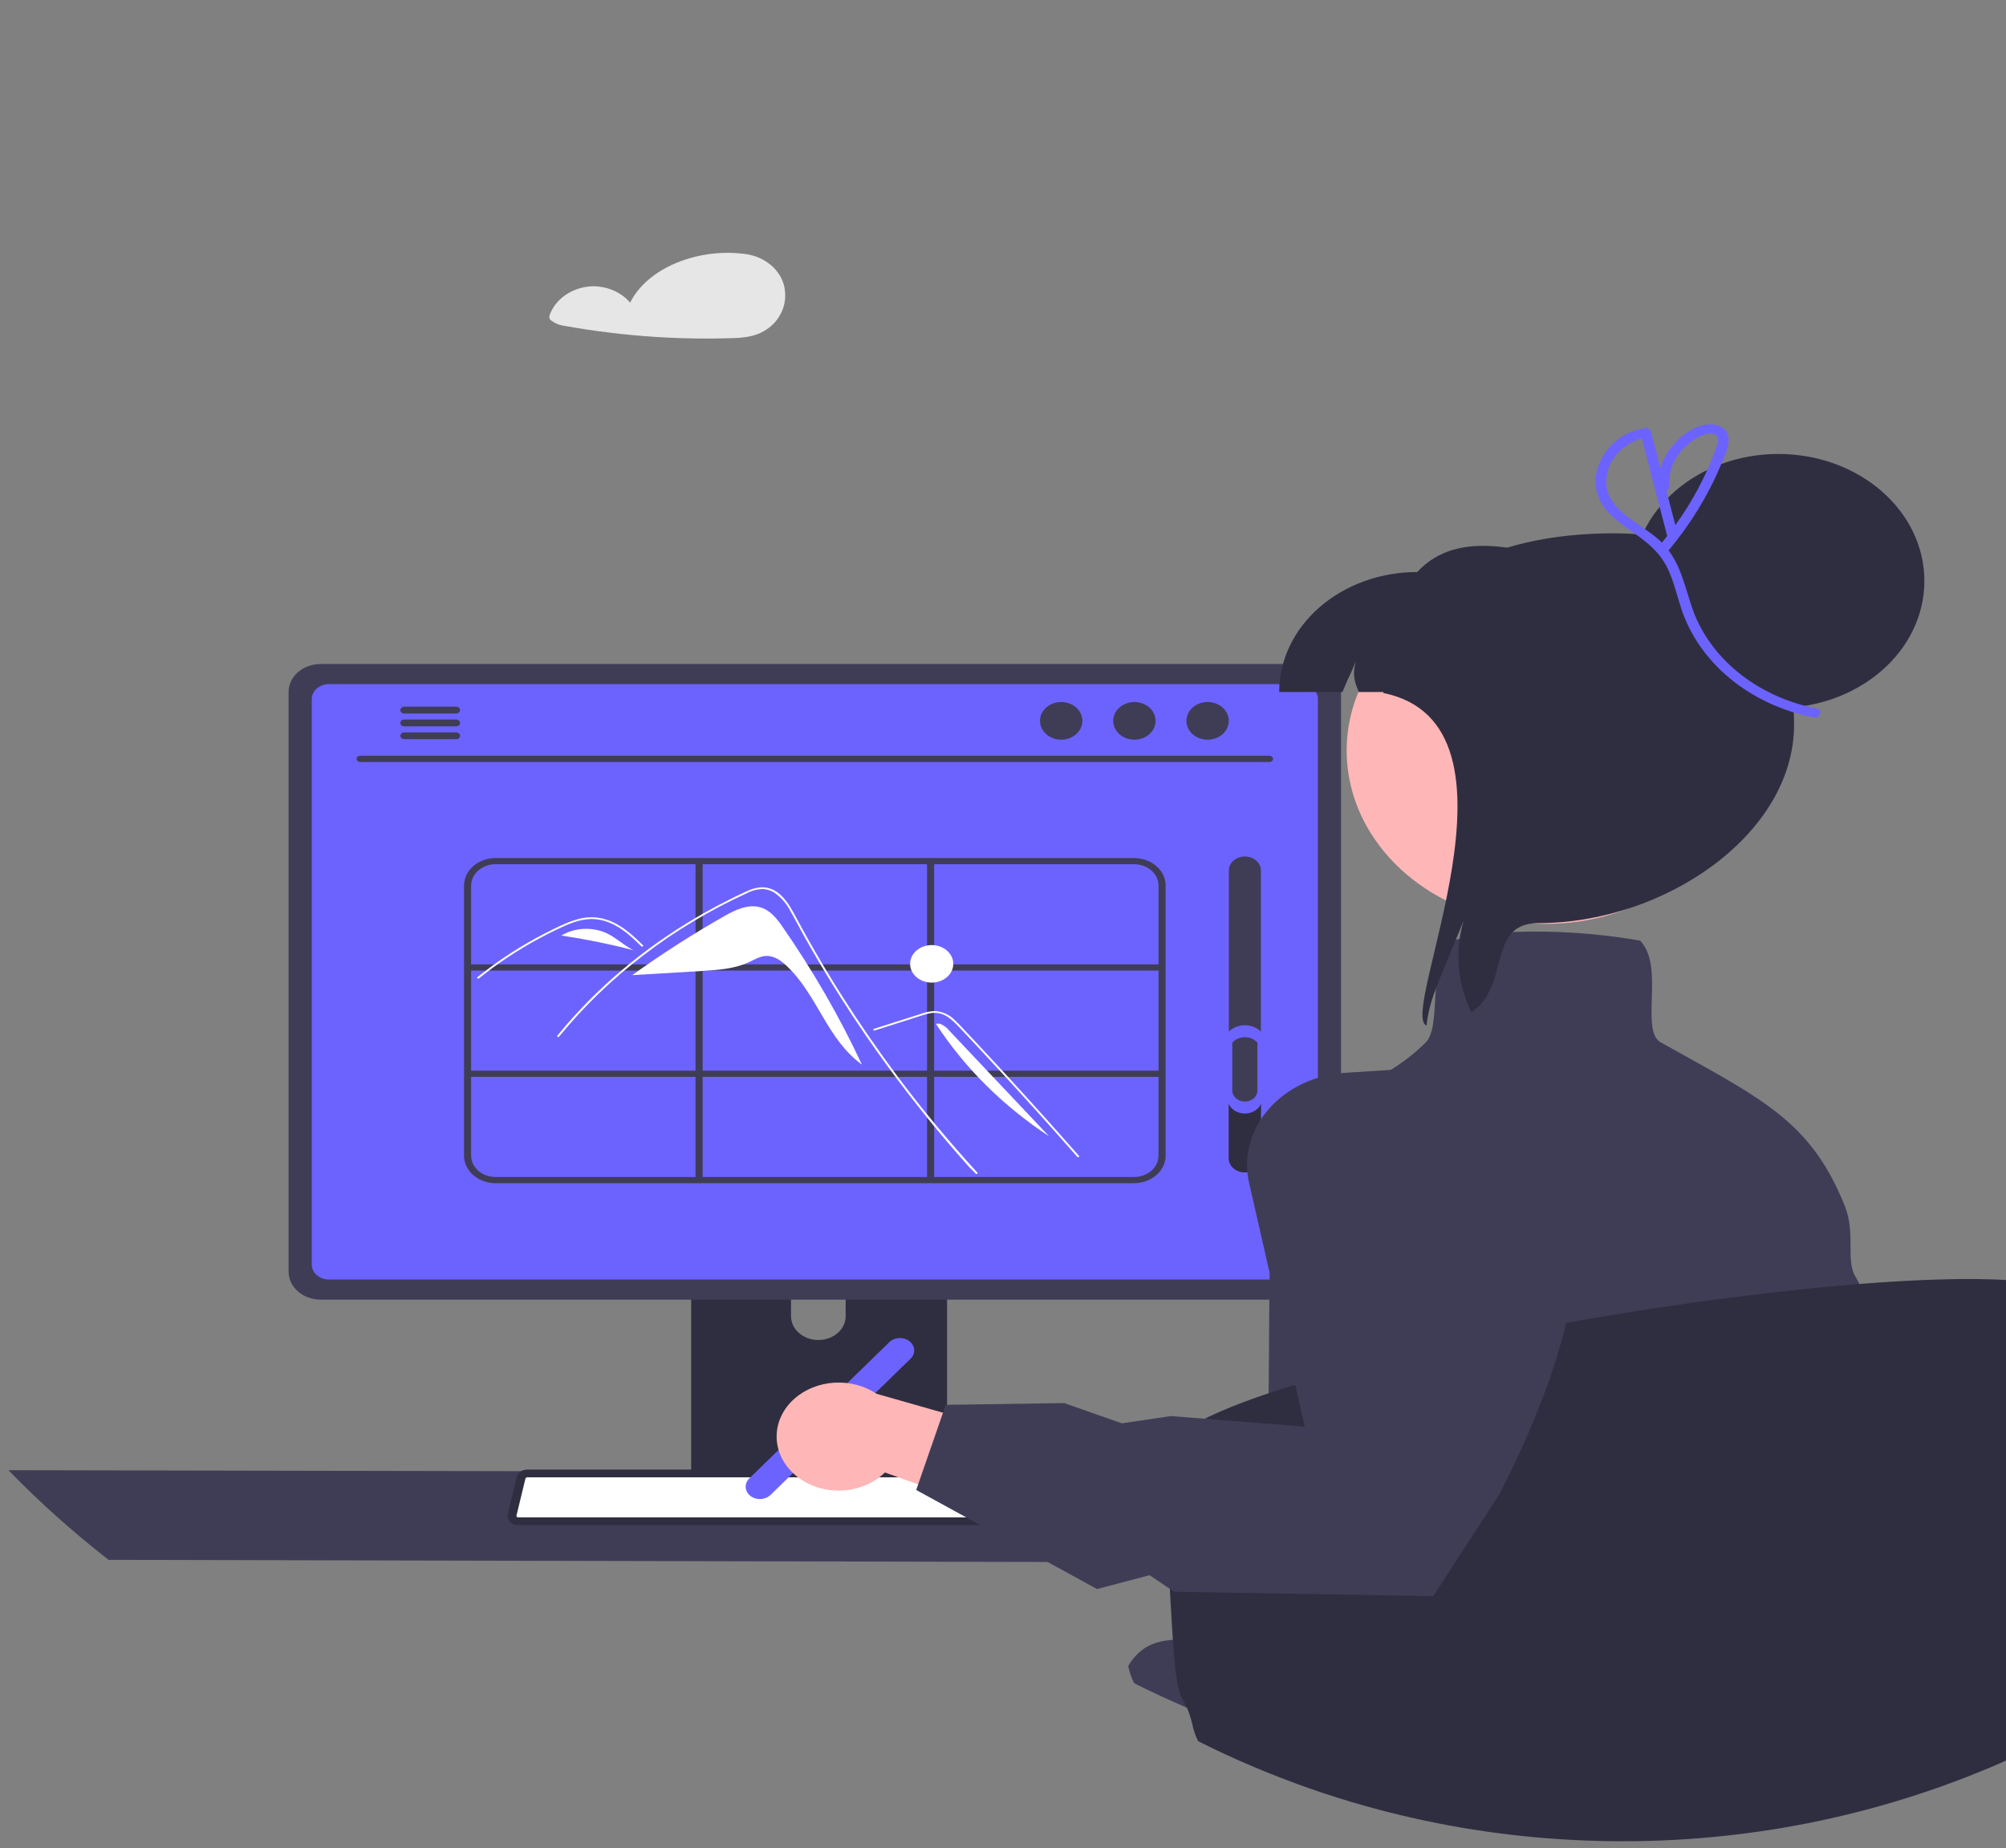 <svg width="445" height="410" viewBox="0 0 445 410" fill="none" xmlns="http://www.w3.org/2000/svg">
<rect x="0" y="0" width="445" height="410" fill="#808080" stroke="none"/>
<g id="design" clip-path="url(#clip0_1_2)">
<path id="Vector" d="M174.168 64.935C174.128 64.166 173.98 63.405 173.726 62.668C173.128 60.972 171.974 59.465 170.405 58.331C168.836 57.197 166.92 56.486 164.893 56.286C164.848 56.283 164.803 56.283 164.758 56.286C164.699 56.271 164.638 56.26 164.577 56.252C160.667 55.835 156.701 56.19 152.97 57.289C147.234 58.958 142.202 62.325 139.776 67.133C138.795 65.969 137.503 65.03 136.01 64.398C134.518 63.766 132.871 63.46 131.212 63.506C129.073 63.629 127.031 64.322 125.362 65.492C123.694 66.661 122.481 68.249 121.889 70.039C121.827 70.258 121.847 70.488 121.945 70.697C122.043 70.905 122.214 71.081 122.434 71.2C123.07 71.671 123.825 72.006 124.638 72.176C126.392 72.499 128.146 72.794 129.916 73.062C133.361 73.584 136.821 74.008 140.298 74.333C147.36 74.992 154.467 75.226 161.567 75.034C163.929 74.965 166.212 74.896 168.377 73.989C169.952 73.315 171.298 72.294 172.28 71.029C173.665 69.234 174.329 67.092 174.168 64.935Z" fill="#E6E6E6"/>
<path id="Vector_2" d="M1.871 326.126C8.734 333.198 16.158 339.843 24.088 346.014L323.988 346.701C331.917 340.53 339.341 333.885 346.205 326.813L1.871 326.126Z" fill="#3F3D56"/>
<path id="Vector_3" d="M153.322 259.62V330.077H210.089V259.62C210.09 259.113 209.904 258.62 209.559 258.212C209.213 257.804 208.726 257.503 208.169 257.353C207.907 257.278 207.632 257.241 207.356 257.243H156.063C155.704 257.243 155.348 257.304 155.015 257.423C154.683 257.542 154.381 257.717 154.126 257.938C153.871 258.158 153.669 258.421 153.531 258.709C153.393 258.998 153.322 259.308 153.322 259.62V259.62ZM175.476 283.829C175.491 282.44 176.136 281.113 177.271 280.135C178.406 279.158 179.938 278.609 181.536 278.609C183.133 278.609 184.666 279.158 185.801 280.135C186.936 281.113 187.581 282.44 187.596 283.829V292.004C187.587 293.397 186.945 294.73 185.81 295.713C184.674 296.695 183.138 297.247 181.536 297.247C179.934 297.247 178.397 296.695 177.262 295.713C176.126 294.73 175.484 293.397 175.476 292.004V283.829Z" fill="#2F2E41"/>
<path id="Vector_4" d="M153.148 327.823V334.618C153.149 334.969 153.31 335.307 153.596 335.556C153.881 335.806 154.268 335.947 154.673 335.95H208.738C209.143 335.948 209.531 335.807 209.817 335.558C210.103 335.308 210.263 334.97 210.263 334.618V327.823H153.148Z" fill="#3F3D56"/>
<path id="Vector_5" d="M64.019 153.468V282.112C64.02 283.751 64.77 285.323 66.103 286.482C67.436 287.642 69.244 288.293 71.129 288.295H290.378C292.263 288.293 294.071 287.642 295.404 286.482C296.737 285.323 297.487 283.751 297.488 282.112V153.468C297.484 151.831 296.733 150.261 295.4 149.103C294.067 147.946 292.261 147.295 290.378 147.293H71.129C69.246 147.295 67.44 147.946 66.107 149.103C64.774 150.261 64.023 151.831 64.019 153.468V153.468Z" fill="#3F3D56"/>
<path id="flash" d="M69.162 155.069V280.525C69.164 281.401 69.565 282.24 70.277 282.86C70.99 283.479 71.955 283.828 72.963 283.829H288.552C289.56 283.828 290.525 283.479 291.238 282.86C291.95 282.24 292.351 281.401 292.353 280.525V155.069C292.353 154.192 291.952 153.351 291.24 152.73C290.528 152.109 289.561 151.76 288.552 151.758H72.963C71.954 151.76 70.987 152.109 70.275 152.73C69.562 153.351 69.162 154.192 69.162 155.069V155.069Z" fill="#6C63FF"/>
<path id="Vector_6" d="M113.122 337.551C113.342 337.79 113.621 337.983 113.938 338.115C114.256 338.247 114.603 338.315 114.955 338.313H243.218C243.568 338.313 243.915 338.245 244.231 338.113C244.548 337.982 244.827 337.791 245.048 337.554C245.269 337.317 245.426 337.04 245.508 336.744C245.591 336.447 245.596 336.139 245.525 335.84L243.534 327.617C243.451 327.282 243.273 326.97 243.017 326.709C242.76 326.449 242.432 326.249 242.064 326.126C241.797 326.035 241.513 325.989 241.226 325.989H116.939C116.652 325.989 116.368 326.035 116.101 326.126C115.733 326.249 115.405 326.449 115.148 326.709C114.892 326.97 114.714 327.282 114.631 327.617L112.64 335.84C112.57 336.139 112.576 336.447 112.659 336.743C112.743 337.039 112.901 337.315 113.122 337.551Z" fill="#2F2E41"/>
<path id="Vector_7" d="M116.938 327.707C116.899 327.706 116.861 327.712 116.824 327.724C116.761 327.743 116.705 327.775 116.66 327.817C116.615 327.859 116.582 327.911 116.565 327.966L114.573 336.194C114.563 336.242 114.564 336.291 114.578 336.338C114.592 336.385 114.618 336.428 114.653 336.466L114.662 336.475C114.697 336.514 114.741 336.545 114.792 336.566C114.843 336.587 114.899 336.597 114.956 336.596H243.217C243.274 336.596 243.329 336.586 243.38 336.565C243.43 336.544 243.475 336.514 243.51 336.476C243.547 336.439 243.574 336.395 243.589 336.348C243.603 336.3 243.605 336.251 243.594 336.203L241.601 327.97C241.586 327.917 241.556 327.867 241.515 327.825C241.473 327.783 241.42 327.751 241.361 327.731C241.318 327.715 241.273 327.707 241.227 327.707H116.938Z" fill="white"/>
<path id="Vector_8" d="M79.894 169.04H281.621C281.83 169.036 282.03 168.961 282.177 168.83C282.323 168.7 282.405 168.525 282.405 168.342C282.405 168.16 282.323 167.985 282.177 167.855C282.03 167.724 281.83 167.649 281.621 167.645H79.894C79.684 167.649 79.485 167.724 79.338 167.855C79.192 167.985 79.109 168.16 79.109 168.342C79.109 168.525 79.192 168.7 79.338 168.83C79.485 168.961 79.684 169.036 79.894 169.04Z" fill="#3F3D56"/>
<path id="Vector_9" d="M267.889 164.083C270.485 164.083 272.59 162.213 272.59 159.905C272.59 157.597 270.485 155.726 267.889 155.726C265.293 155.726 263.188 157.597 263.188 159.905C263.188 162.213 265.293 164.083 267.889 164.083Z" fill="#3F3D56"/>
<path id="Vector_10" d="M251.648 164.083C254.245 164.083 256.349 162.213 256.349 159.905C256.349 157.597 254.245 155.726 251.648 155.726C249.052 155.726 246.947 157.597 246.947 159.905C246.947 162.213 249.052 164.083 251.648 164.083Z" fill="#3F3D56"/>
<path id="Vector_11" d="M235.407 164.083C238.004 164.083 240.108 162.213 240.108 159.905C240.108 157.597 238.004 155.726 235.407 155.726C232.811 155.726 230.706 157.597 230.706 159.905C230.706 162.213 232.811 164.083 235.407 164.083Z" fill="#3F3D56"/>
<path id="Vector_12" d="M88.813 157.522C88.812 157.62 88.834 157.718 88.877 157.81C88.92 157.901 88.983 157.984 89.063 158.055C89.143 158.125 89.238 158.181 89.343 158.219C89.448 158.257 89.56 158.277 89.674 158.277H101.209C101.437 158.273 101.654 158.191 101.813 158.049C101.973 157.907 102.062 157.716 102.062 157.518C102.062 157.32 101.973 157.129 101.813 156.988C101.654 156.846 101.437 156.764 101.209 156.759H89.674C89.444 156.761 89.224 156.843 89.062 156.986C88.901 157.129 88.811 157.321 88.813 157.522V157.522Z" fill="#3F3D56"/>
<path id="Vector_13" d="M88.813 160.373C88.812 160.471 88.834 160.569 88.877 160.661C88.92 160.752 88.983 160.835 89.063 160.906C89.143 160.976 89.238 161.031 89.343 161.07C89.448 161.108 89.56 161.128 89.674 161.128H101.209C101.437 161.124 101.654 161.042 101.814 160.9C101.974 160.758 102.063 160.568 102.063 160.369C102.063 160.171 101.974 159.98 101.814 159.838C101.654 159.696 101.437 159.614 101.209 159.61H89.674C89.444 159.612 89.224 159.694 89.062 159.837C88.901 159.98 88.811 160.172 88.813 160.373V160.373Z" fill="#3F3D56"/>
<path id="Vector_14" d="M88.813 163.217C88.811 163.417 88.901 163.609 89.062 163.752C89.224 163.895 89.444 163.977 89.674 163.979H101.209C101.437 163.975 101.654 163.893 101.813 163.751C101.973 163.609 102.062 163.418 102.062 163.22C102.062 163.022 101.973 162.831 101.813 162.689C101.654 162.548 101.437 162.466 101.209 162.461H89.674C89.56 162.461 89.448 162.481 89.343 162.52C89.238 162.558 89.143 162.614 89.063 162.684C88.983 162.754 88.92 162.837 88.877 162.928C88.834 163.02 88.812 163.118 88.813 163.217Z" fill="#3F3D56"/>
<path id="monitor" d="M251.564 190.332H109.951C108.091 190.334 106.307 190.977 104.992 192.121C103.676 193.265 102.936 194.816 102.934 196.433V256.363C102.936 257.981 103.676 259.532 104.992 260.676C106.307 261.819 108.091 262.463 109.951 262.465H251.564C253.424 262.463 255.208 261.819 256.523 260.676C257.839 259.532 258.578 257.981 258.581 256.363V196.433C258.578 194.816 257.838 193.265 256.523 192.121C255.207 190.977 253.424 190.334 251.564 190.332ZM257 196.433V213.918H207.225V191.706H251.564C253.005 191.707 254.387 192.206 255.406 193.092C256.425 193.978 256.999 195.18 257 196.433H257ZM155.87 237.505V215.292H205.645V237.505H155.87ZM205.645 238.879V261.091H155.87V238.879H205.645ZM154.29 237.505H104.514V215.292H154.29V237.505ZM155.87 213.918V191.706H205.645V213.918H155.87ZM207.225 215.292H257V237.505H207.225V215.292ZM109.951 191.706H154.29V213.918H104.514V196.433C104.516 195.18 105.089 193.978 106.109 193.092C107.128 192.206 108.51 191.708 109.951 191.706V191.706ZM104.514 256.363V238.879H154.29V261.091H109.951C108.51 261.089 107.128 260.591 106.108 259.704C105.089 258.818 104.516 257.617 104.514 256.363V256.363ZM251.564 261.091H207.225V238.879H257V256.363C256.999 257.617 256.426 258.818 255.406 259.705C254.387 260.591 253.005 261.089 251.564 261.091H251.564Z" fill="#3F3D56"/>
<path id="Vector_15" d="M173.56 205.547C172.303 203.74 170.814 201.811 168.482 201.221C165.781 200.537 163.007 201.895 160.654 203.234C153.616 207.241 146.839 211.583 140.353 216.24L140.36 216.31L155.509 215.402C159.157 215.183 162.931 214.934 166.155 213.433C167.379 212.864 168.571 212.103 169.957 212.05C171.68 211.984 173.182 213.03 174.362 214.123C181.344 220.587 183.364 230.473 191.197 236.152C186.258 225.561 180.36 215.328 173.56 205.547V205.547Z" fill="white"/>
<path id="Vector_16" d="M216.475 260.376C215.703 259.528 215.387 259.33 214.626 258.474C208.425 251.501 202.596 244.292 197.141 236.848C193.435 231.792 189.913 226.639 186.575 221.388C184.985 218.892 183.44 216.377 181.937 213.842C180.772 211.876 179.632 209.899 178.519 207.909C178.2 207.341 177.891 206.77 177.583 206.198C176.857 204.853 176.145 203.501 175.381 202.174C174.59 200.581 173.381 199.172 171.849 198.06C171.121 197.578 170.25 197.287 169.339 197.22C168.055 197.226 166.798 197.54 165.705 198.125C157.432 201.907 149.71 206.537 142.705 211.916C135.688 217.274 129.417 223.328 124.018 229.953C123.853 230.158 123.462 229.962 123.629 229.755C124.285 228.948 124.955 228.15 125.637 227.36C134.123 217.547 144.528 209.108 156.377 202.429C158.37 201.306 160.401 200.235 162.47 199.217C163.512 198.704 164.559 198.197 165.624 197.722C166.645 197.201 167.789 196.893 168.969 196.82C173.028 196.766 175.13 200.762 176.573 203.452C177.027 204.298 177.486 205.142 177.951 205.983C179.707 209.176 181.53 212.341 183.422 215.476C184.589 217.411 185.781 219.336 187 221.249C190.791 227.206 194.821 233.042 199.089 238.758C204.743 246.33 210.352 253.019 216.793 260.099C216.97 260.295 216.654 260.574 216.475 260.376Z" fill="white"/>
<path id="Vector_17" d="M142.303 209.943C142.068 209.714 141.833 209.486 141.596 209.257C139.724 207.457 137.716 205.678 135.146 204.647C133.92 204.139 132.582 203.869 131.225 203.856C129.825 203.89 128.444 204.152 127.154 204.628C126.541 204.841 125.942 205.083 125.352 205.34C124.677 205.635 124.015 205.95 123.355 206.268C122.118 206.863 120.896 207.485 119.69 208.133C117.291 209.422 114.967 210.809 112.719 212.295C111.553 213.066 110.411 213.862 109.294 214.683C108.254 215.446 107.236 216.229 106.238 217.033C106.025 217.204 105.707 216.927 105.92 216.756C106.183 216.543 106.449 216.331 106.715 216.122C107.466 215.532 108.229 214.953 109.004 214.385C110.417 213.348 111.867 212.351 113.354 211.394C115.666 209.905 118.057 208.517 120.528 207.23C121.763 206.588 123.015 205.972 124.284 205.383C124.667 205.206 125.054 205.032 125.446 204.867C126.336 204.477 127.26 204.15 128.21 203.889C129.556 203.511 130.98 203.389 132.385 203.533C133.741 203.704 135.048 204.097 136.236 204.691C138.76 205.918 140.717 207.814 142.622 209.665C142.814 209.853 142.497 210.131 142.303 209.943Z" fill="white"/>
<path id="Vector_18" d="M194.011 228.594L200.058 226.671L203.06 225.716C204.03 225.376 205.02 225.08 206.024 224.828C206.903 224.61 207.836 224.62 208.707 224.858C209.485 225.108 210.196 225.492 210.8 225.986C211.417 226.48 211.99 227.012 212.516 227.58C213.17 228.263 213.814 228.953 214.461 229.641C217.131 232.48 219.783 235.332 222.419 238.195C225.053 241.059 227.671 243.935 230.271 246.823C232.877 249.718 235.465 252.625 238.035 255.545C238.35 255.902 238.665 256.26 238.979 256.618C239.153 256.816 239.544 256.621 239.368 256.42C236.779 253.472 234.172 250.535 231.546 247.611C228.914 244.679 226.265 241.76 223.596 238.853C220.928 235.947 218.242 233.053 215.538 230.171C214.864 229.453 214.19 228.736 213.514 228.02C212.944 227.416 212.38 226.805 211.754 226.243C211.222 225.685 210.568 225.224 209.831 224.886C209.093 224.548 208.286 224.34 207.456 224.273C206.45 224.304 205.459 224.493 204.532 224.832C203.521 225.15 202.512 225.474 201.503 225.795L195.413 227.732L193.891 228.216C193.621 228.302 193.737 228.681 194.011 228.594V228.594Z" fill="white"/>
<path id="Vector_19" d="M134.35 206.911C132.796 206.246 131.066 205.951 129.338 206.059C127.611 206.166 125.947 206.672 124.518 207.523C129.904 208.331 135.231 209.412 140.473 210.761C138.296 209.652 136.594 207.914 134.35 206.911Z" fill="white"/>
<path id="Vector_20" d="M124.487 207.518L123.896 207.935C124.096 207.789 124.304 207.652 124.518 207.523L124.487 207.518Z" fill="white"/>
<path id="Vector_21" d="M210.572 228.613C210.043 227.935 209.305 227.399 208.443 227.068L207.612 227.096C213.94 236.818 222.486 245.314 232.726 252.061L210.572 228.613Z" fill="white"/>
<path id="Vector_22" d="M206.683 217.968C209.327 217.968 211.47 216.105 211.47 213.806C211.47 211.507 209.327 209.644 206.683 209.644C204.04 209.644 201.896 211.507 201.896 213.806C201.896 216.105 204.04 217.968 206.683 217.968Z" fill="white"/>
<path id="Vector_23" d="M276.151 260.06C277.094 260.059 277.997 259.733 278.664 259.154C279.33 258.574 279.705 257.788 279.707 256.969V193.08C279.707 192.26 279.332 191.474 278.665 190.894C277.999 190.314 277.094 189.989 276.151 189.989C275.208 189.989 274.304 190.314 273.637 190.894C272.971 191.474 272.596 192.26 272.596 193.08V256.969C272.597 257.788 272.972 258.574 273.639 259.154C274.305 259.733 275.209 260.059 276.151 260.06V260.06Z" fill="#3F3D56"/>
<path id="Vector_24" d="M276.151 260.06C277.094 260.059 277.997 259.733 278.664 259.154C279.33 258.574 279.705 257.788 279.707 256.969V243.422C279.297 242.936 278.762 242.541 278.144 242.269C277.527 241.997 276.844 241.855 276.151 241.855C275.459 241.855 274.776 241.997 274.159 242.269C273.541 242.541 273.006 242.936 272.596 243.422V256.969C272.597 257.788 272.972 258.574 273.639 259.154C274.305 259.733 275.209 260.059 276.151 260.06V260.06Z" fill="#2F2E41"/>
<path id="Vector_25" d="M276.151 247.008C277.165 247.006 278.137 246.656 278.853 246.033C279.57 245.409 279.974 244.564 279.975 243.683V229.113C279.535 228.591 278.959 228.167 278.295 227.874C277.63 227.581 276.896 227.429 276.151 227.429C275.407 227.429 274.672 227.581 274.008 227.874C273.344 228.167 272.768 228.591 272.328 229.113V243.683C272.329 244.564 272.733 245.409 273.449 246.033C274.166 246.656 275.138 247.006 276.151 247.008V247.008Z" fill="#6C63FF"/>
<path id="Vector_26" d="M276.151 244.359C276.891 244.358 277.599 244.102 278.122 243.647C278.645 243.193 278.939 242.576 278.94 241.934V231.307C278.619 230.926 278.199 230.616 277.715 230.403C277.23 230.189 276.695 230.078 276.151 230.078C275.608 230.078 275.073 230.189 274.588 230.403C274.104 230.616 273.684 230.926 273.362 231.307V241.934C273.364 242.576 273.658 243.193 274.181 243.647C274.703 244.102 275.412 244.358 276.151 244.359V244.359Z" fill="#3F3D56"/>
<path id="Vector_27" d="M166.469 331.835C165.845 331.348 165.468 330.667 165.421 329.94C165.374 329.212 165.661 328.498 166.219 327.954L197.282 297.733C197.558 297.464 197.893 297.245 198.267 297.089C198.641 296.932 199.047 296.841 199.461 296.821C199.875 296.801 200.29 296.851 200.682 296.971C201.074 297.09 201.435 297.275 201.744 297.515C202.054 297.756 202.305 298.047 202.486 298.372C202.666 298.697 202.77 299.05 202.793 299.41C202.817 299.771 202.758 300.131 202.621 300.472C202.484 300.813 202.271 301.126 201.995 301.396L170.932 331.617C170.373 332.159 169.589 332.487 168.752 332.528C167.916 332.569 167.095 332.319 166.469 331.835Z" fill="#6C63FF"/>
<path id="Vector_28" d="M424.156 381.593C424.156 386.601 422.797 390.434 422.963 393.498C413.644 397.035 404.062 400.023 394.283 402.443C393.177 402.717 392.071 402.978 390.957 403.239C384.928 387.192 378.892 372.497 376.514 370.938C371.07 367.386 368.344 382.081 368.344 378.529C368.344 374.977 371.07 374.977 364.268 370.244C357.457 365.511 361.542 344.208 361.542 344.208L352.013 322.904L362.672 288.926L376.514 244.788H390.127C390.127 244.788 390.53 245.042 391.201 245.516C394.607 247.935 404.878 256.013 403.74 264.91C403.4 267.561 404.159 275.269 405.478 285.533C409.492 316.522 418.712 350.212 418.712 359.101C418.712 370.938 424.156 374.489 424.156 381.593Z" fill="#E6E6E6"/>
<path id="Vector_29" d="M412.741 285.417C412.725 285.382 412.717 285.355 412.701 285.327C412.396 284.613 412.04 283.915 411.635 283.239C409.336 279.481 411.769 273.711 409.178 267.335C404.99 257.003 399.886 250.91 392.404 245.448C392.183 245.283 391.962 245.125 391.733 244.961L391.725 244.954C386.731 241.388 380.711 238.056 373.237 233.907C371.68 233.042 370.053 232.142 368.362 231.194C366.181 229.978 366.3 225.924 366.426 221.638C366.568 216.877 366.719 211.944 364.032 208.867L363.858 208.668L363.582 208.606C354.372 207.022 344.978 206.392 335.597 206.73H335.589C331.606 206.859 327.651 207.363 323.793 208.235C323.509 208.303 323.225 208.372 322.948 208.455C322.735 208.503 322.521 208.565 322.308 208.626L322.134 208.681L322 208.791C319.401 211.051 318.8 215.105 318.516 219.329V219.336C318.46 220.106 318.413 220.875 318.373 221.645C318.152 225.753 317.947 229.634 316.209 231.317C312.332 235.136 307.645 238.271 302.406 240.55C294.244 244.054 287.789 243.944 287.694 243.944L286.944 243.923L286.873 244.569C281.453 253.548 281.658 276.713 281.492 301.519C281.484 302.9 281.474 304.288 281.461 305.683C281.366 317.237 281.113 328.992 280.118 339.702C279.683 344.304 279.122 348.708 278.371 352.823C274.721 372.862 258.185 356.223 250.276 369.558C250.536 370.869 250.974 372.149 251.58 373.37C252.488 373.837 253.421 374.291 254.345 374.744C258.446 376.73 262.622 378.582 266.876 380.302C267.113 380.398 267.35 380.494 267.587 380.584C275.388 383.722 283.429 386.389 291.653 388.566C293.257 388.992 294.86 389.398 296.48 389.782C310.807 393.221 325.56 395.143 340.417 395.505C340.477 395.499 340.538 395.497 340.598 395.498C358.169 395.075 375.625 392.888 392.617 388.978C392.854 388.924 393.091 388.869 393.329 388.814C394.443 388.553 395.549 388.291 396.655 388.017C406.434 385.597 416.016 382.609 425.335 379.072C425.344 379.374 425.379 379.675 425.438 379.972C425.446 380.069 425.461 380.166 425.485 380.261C425.501 380.151 425.517 380.041 425.524 379.931C425.572 379.608 425.611 379.278 425.651 378.949C430.486 337.95 420.444 303.141 412.741 285.417Z" fill="#3F3D56"/>
<path id="Vector_30" d="M304.157 184.934C308.979 192.601 316.66 198.612 325.936 201.976C335.212 205.34 345.529 205.858 355.187 203.442C364.846 201.027 373.271 195.824 379.075 188.69C384.879 181.555 387.715 172.915 387.116 164.192C386.518 155.468 382.521 147.182 375.783 140.698C369.045 134.214 359.969 129.919 350.048 128.519C340.127 127.119 329.954 128.699 321.204 132.998C312.454 137.297 305.649 144.059 301.909 152.17C301.707 152.61 301.524 153.05 301.342 153.508C299.228 158.621 298.385 164.067 298.871 169.484C299.356 174.901 301.157 180.167 304.157 184.934V184.934Z" fill="#FFB6B6"/>
<path id="Vector_31" d="M297.799 153.508C299.702 148.878 298.872 151.29 300.795 146.677C299.54 150.762 301.524 153.05 301.342 153.508H354.007V126.888C338.578 121.571 323.494 117.047 314.382 126.888C306.262 126.889 298.476 129.693 292.734 134.685C286.993 139.678 283.767 146.448 283.767 153.508H297.799Z" fill="#2F2E41"/>
<path id="Vector_32" d="M316.467 227.505C316.508 227.012 316.569 226.501 316.65 226.008C317.217 222.382 318.634 218.896 320.072 215.445C321.59 211.73 323.129 207.998 324.668 204.283C322.686 211.026 323.291 218.148 326.389 224.565C335.278 218.544 329.669 204.776 341.292 204.776C369.234 204.776 397.986 185.075 397.986 160.762C397.986 136.466 385.999 118.297 358.057 118.297C330.094 118.297 307.416 129.423 306.87 153.719C341.292 160.762 309.968 225.04 316.467 227.505Z" fill="#2F2E41"/>
<path id="Vector_33" d="M394.495 157.038C412.387 157.038 426.892 144.426 426.892 128.869C426.892 113.311 412.387 100.7 394.495 100.7C376.602 100.7 362.098 113.311 362.098 128.869C362.098 144.426 376.602 157.038 394.495 157.038Z" fill="#2F2E41"/>
<path id="Vector_34" d="M461.574 288.852C461.464 290.301 461.366 291.845 461.282 293.482C459.607 324.321 461.053 365.835 449.763 388.361C447.234 389.563 444.68 390.712 442.099 391.809C441.996 391.85 441.901 391.892 441.814 391.933C441.119 392.228 440.424 392.517 439.729 392.792C439.703 392.811 439.674 392.825 439.642 392.833C432.007 395.97 424.138 398.657 416.089 400.877C415.102 401.152 414.106 401.413 413.111 401.674C412.897 401.729 412.684 401.784 412.471 401.839C397.307 405.738 381.63 407.929 365.824 408.359C365.003 408.379 364.197 408.393 363.414 408.407C363.138 408.413 362.869 408.42 362.601 408.42C361.716 408.427 360.839 408.434 359.954 408.434C358.168 408.434 356.391 408.411 354.621 408.365C339.764 408.003 325.011 406.082 310.684 402.643C309.065 402.258 307.461 401.853 305.857 401.427C297.634 399.25 289.592 396.583 281.791 393.444C281.554 393.355 281.317 393.259 281.08 393.163C276.829 391.445 272.652 389.593 268.549 387.605C267.625 387.152 266.692 386.698 265.784 386.231C265.178 385.009 264.74 383.729 264.48 382.418C262.687 374.923 261.249 379.979 260.222 364.385C259.281 350.089 258.681 335.752 258.46 327.556C258.389 325.372 258.365 323.62 258.357 322.425C259.195 317.217 272.658 311.309 292.291 305.697C294.148 305.168 296.068 304.639 298.035 304.117C303.344 302.695 309.017 301.3 314.943 299.953C330.033 296.519 346.791 293.365 363.422 290.762C371.631 289.484 379.809 288.337 387.749 287.361C401.678 285.644 414.857 284.455 426.131 283.968C427.214 283.919 428.273 283.878 429.315 283.851C430.437 283.81 431.535 283.782 432.61 283.761C448.854 283.452 459.947 284.922 461.574 288.852Z" fill="#2F2E41"/>
<path id="girlhand" d="M175.32 326.149C176.563 327.513 178.136 328.622 179.926 329.4C181.716 330.177 183.68 330.604 185.68 330.651C187.681 330.697 189.668 330.361 191.503 329.667C193.338 328.973 194.976 327.938 196.301 326.634L241.295 342.702L236.439 321.133L194.457 309.182C191.79 307.392 188.461 306.514 185.1 306.715C181.739 306.917 178.58 308.183 176.221 310.275C173.862 312.366 172.467 315.137 172.301 318.063C172.135 320.989 173.209 323.866 175.32 326.149V326.149Z" fill="#FFB6B6"/>
<path id="Vector_35" d="M324.989 236.334L324.742 236.311L298.504 237.967C295.173 238.178 291.932 239.001 288.995 240.384C286.058 241.767 283.493 243.677 281.47 245.988C280.529 247.059 279.715 248.209 279.04 249.421L279.033 249.425C276.772 253.449 276.09 258.007 277.093 262.4L289.445 316.467L259.724 314.119L248.874 315.732L236.071 311.24L209.8 311.629L209.191 313.38L203.68 329.265L203.247 330.513L243.364 352.494L254.994 349.418L260.474 353.077L260.737 353.083L271.602 353.27L317.939 354.06L330.605 334.549L332.584 331.49C347.294 302.837 350.923 282.834 349.772 269.054C349.168 261.773 347.232 256.238 344.889 252.067C337.642 239.177 325.499 236.443 324.989 236.334Z" fill="#3F3D56"/>
<path id="Vector_36" d="M402.958 157.154C396.815 155.953 391.119 153.423 386.399 149.798C381.679 146.173 378.088 141.571 375.959 136.419C374.058 131.625 373.341 126.361 370.15 122.095C375.01 116.291 378.908 109.922 381.728 103.175C382.82 100.563 385.377 95.821 381.043 94.384C377.59 93.239 373.667 96.002 371.62 98.182C370.065 99.835 368.95 101.765 368.355 103.837C367.649 101.126 366.943 98.416 366.237 95.706C366.147 95.446 365.945 95.226 365.674 95.092C365.402 94.958 365.082 94.92 364.779 94.986C358.994 95.844 354.799 100.501 354.07 105.407C353.672 107.932 354.333 110.498 355.932 112.635C357.79 115.093 360.511 116.855 363.101 118.687C365.855 120.635 368.189 122.71 369.67 125.559C371.208 128.52 371.901 131.76 372.922 134.869C374.86 140.841 378.614 146.247 383.789 150.519C388.965 154.79 395.369 157.769 402.328 159.141C403.815 159.423 404.45 157.437 402.958 157.154ZM370.291 107.887C370.105 105.298 370.892 102.726 372.533 100.56C373.354 99.462 374.383 98.493 375.577 97.693C376.709 96.941 378.378 95.946 379.875 96.222C381.817 96.58 381.036 98.465 380.623 99.601C380.079 101.101 379.481 102.584 378.829 104.052C377.558 106.902 376.083 109.68 374.412 112.369C373.545 113.769 372.618 115.14 371.65 116.487C370.982 113.925 370.315 111.363 369.648 108.801C369.858 108.734 370.036 108.608 370.153 108.442C370.27 108.275 370.318 108.08 370.291 107.887V107.887ZM356.449 108.297C356.061 105.956 356.624 103.57 358.039 101.551C359.454 99.531 361.635 98.003 364.205 97.229C366.086 104.452 367.968 111.674 369.849 118.897C369.461 119.395 369.06 119.885 368.659 120.375C368.554 120.27 368.458 120.161 368.348 120.058C364.402 116.324 357.521 113.779 356.449 108.297V108.297Z" fill="#6C63FF"/>
</g>
<defs>
<clipPath id="clip0_1_2">
<rect width="445" height="410" fill="white"/>
</clipPath>
</defs>
</svg>
